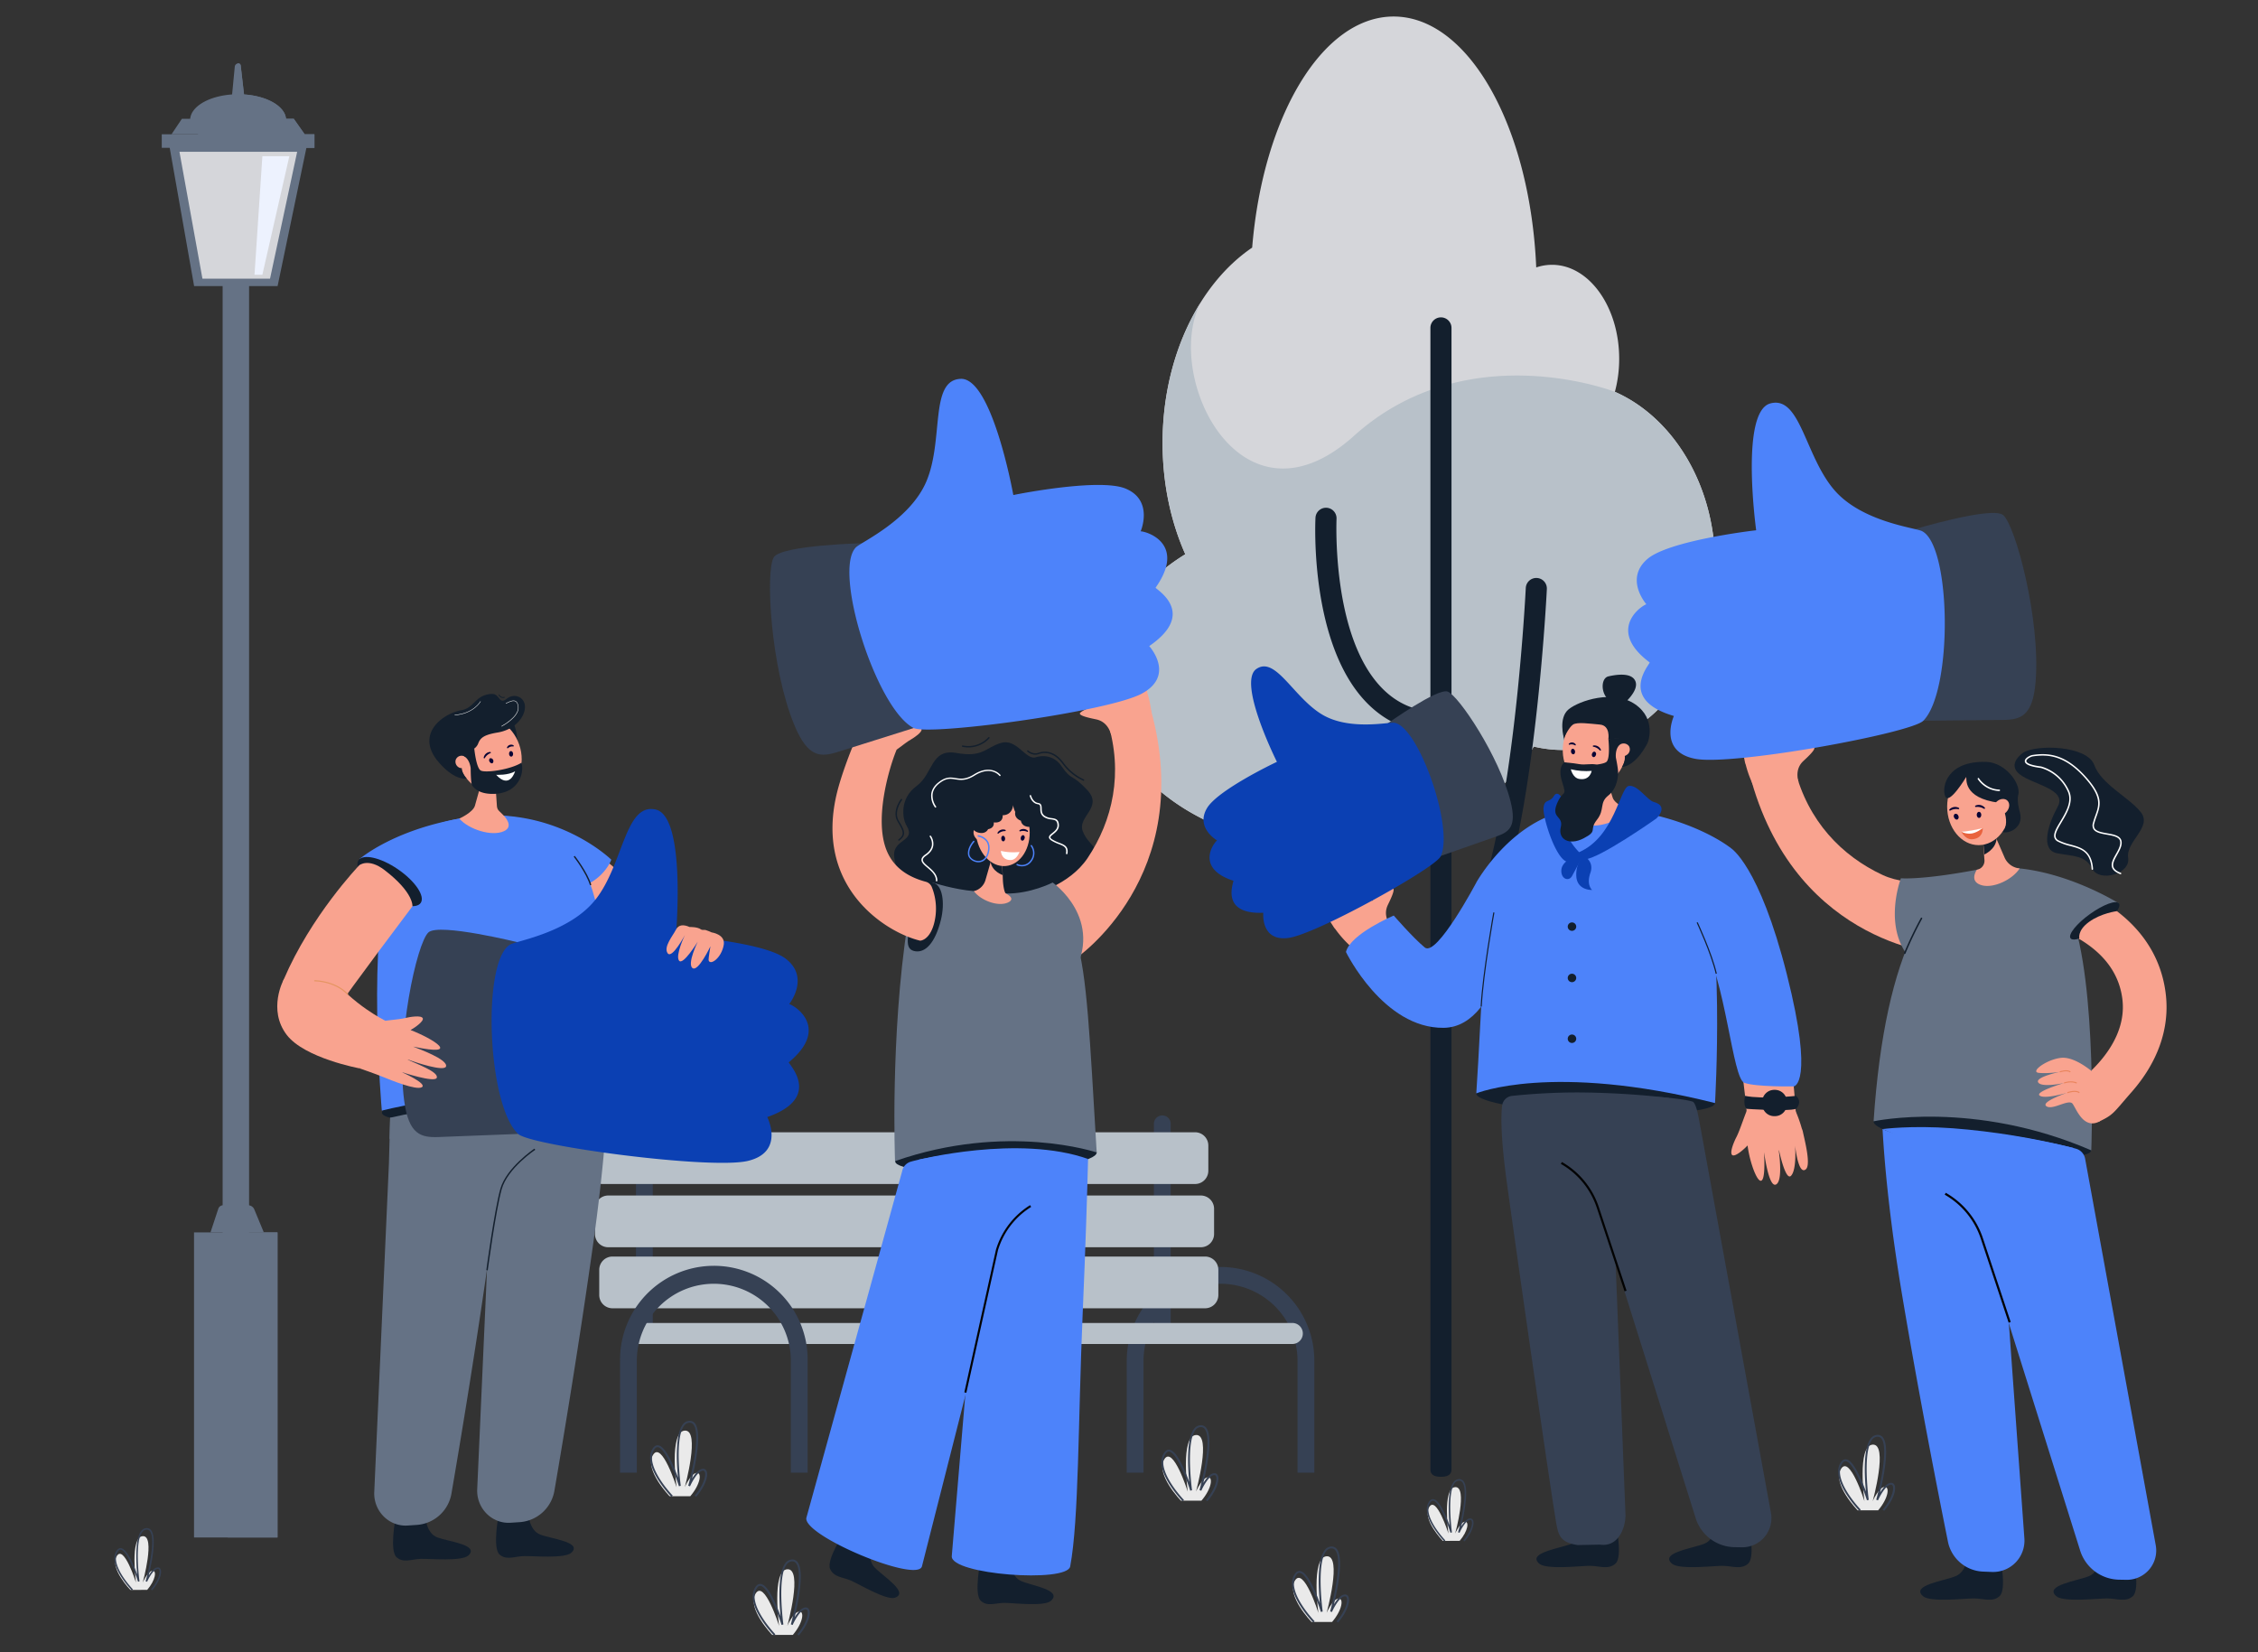 <svg width="410" height="300" fill="none" xmlns="http://www.w3.org/2000/svg"><rect width="100%" height="100%" fill="#333333" stroke="none"/><path d="M293.228 71.144c.521-1.957.782-3.974.778-6 0-9.423-5.461-17.064-12.196-17.064a8.963 8.963 0 00-2.867.478C277.848 23.051 266.673 3 253.048 3c-12.966 0-23.733 18.194-25.683 41.957-9.655 6.555-16.272 19.971-16.272 35.459 0 7.385 1.496 14.296 4.126 20.22-8.959 5.516-14.666 13.838-14.666 23.147 0 16.612 18.17 30.08 40.584 30.08 16.776 0 31.168-7.546 37.357-18.309 1.74.413 3.521.621 5.309.621 15.255 0 27.62-15.007 27.62-33.515.01-14.498-7.578-26.845-18.195-31.516z" fill="#D5D6DA"/><path d="M293.228 71.144s-26.87-10.468-47.354 7.976c-20.484 18.443-34.729-10.643-27.892-24.144-4.294 6.892-6.88 15.76-6.88 25.44 0 7.382 1.497 14.296 4.127 20.22-8.959 5.516-14.667 13.838-14.667 23.147 0 16.612 18.171 30.081 40.584 30.081 16.777 0 31.169-7.547 37.358-18.309a23.03 23.03 0 005.309.62c15.255 0 27.62-15.006 27.62-33.515 0-14.498-7.588-26.845-18.205-31.516z" fill="#B8C1C9"/><path d="M261.643 268.144c-1.057 0-1.915-.284-1.915-1.341V59.542a1.915 1.915 0 013.83 0v207.261c0 1.057-.858 1.341-1.915 1.341z" fill="#131F2D"/><path d="M261.643 133.159c-5.431 0-10.026-1.934-13.654-5.75-10.151-10.667-9.176-32.463-9.129-33.398a1.912 1.912 0 113.822.192c0 .21-.935 21.088 8.084 30.562 2.918 3.065 6.483 4.553 10.877 4.553a1.915 1.915 0 010 3.829v.012zm.267 43.393c-.127 0-.249 0-.384-.013a1.912 1.912 0 11.234-3.818c.731.045 1.461-.269 2.227-.955 2.366-2.118 6.852-9.573 10.343-35.698 2.017-15.109 2.71-29.198 2.718-29.338a1.912 1.912 0 012.002-1.785 1.912 1.912 0 011.823 1.967c0 .142-.708 14.394-2.743 29.659-1.202 9.003-2.631 16.605-4.239 22.596-2.117 7.866-4.518 12.918-7.341 15.453-1.443 1.281-2.999 1.932-4.64 1.932z" fill="#131F2D"/><path d="M140.222 296.856s-4.629-4.762-3.036-7.478c1.593-2.715 4.28 5.83 4.28 5.83s-1.393-10.099 1.494-10.275c2.887-.176 0 10.275 0 10.275s1.065-2.438 2.114-2.587c1.05-.149.746 2.065-1.121 4.235h-3.731z" fill="#EAEAEA"/><path d="M140.552 296.973a21.222 21.222 0 01-2.423-3.114c-1.478-2.359-1.83-4.233-1.047-5.569.293-.498.645-.73 1.047-.682.799.091 1.72 1.331 2.788 3.78.32.735.602 1.47.823 2.077-.266-2.662-.548-7.922.9-9.687a1.547 1.547 0 011.13-.615 1.183 1.183 0 011.041.455c1.305 1.597.13 7.339-.514 10.022.482-.785 1.161-1.658 1.864-1.757a.675.675 0 01.738.344c.426.774-.152 2.76-1.864 4.738l-.267-.221c1.675-1.946 2.131-3.78 1.814-4.352a.347.347 0 00-.165-.156.347.347 0 00-.227-.017c-.894.13-1.938 2.09-2.266 2.835l-.32-.115c0-.021.64-2.329 1.066-4.852.554-3.299.508-5.463-.133-6.256a.844.844 0 00-.759-.327 1.212 1.212 0 00-.887.489c-1.83 2.231-.661 10.882-.647 10.97l-.333.075c-.602-1.922-2.469-6.937-3.833-7.092-.266-.029-.49.139-.711.517-1.72 2.928 3.367 8.22 3.417 8.273l-.232.237z" fill="#364154"/><path d="M214.423 272.477s-4.628-4.762-3.036-7.474c1.593-2.713 4.28 5.827 4.28 5.827s-1.393-10.097 1.494-10.273c2.887-.176 0 10.273 0 10.273s1.065-2.436 2.115-2.588c1.049-.151.745 2.066-1.122 4.235h-3.731z" fill="#EAEAEA"/><path d="M214.754 272.597a21.262 21.262 0 01-2.421-3.114c-1.481-2.361-1.832-4.235-1.047-5.569.291-.5.642-.729 1.044-.684.799.093 1.723 1.331 2.789 3.783.319.732.601 1.466.823 2.076-.267-2.662-.549-7.922.9-9.69a1.546 1.546 0 011.129-.612 1.182 1.182 0 011.041.453c1.305 1.61.133 7.341-.514 10.022.482-.783 1.161-1.656 1.864-1.757a.679.679 0 01.738.346c.426.775-.152 2.758-1.864 4.738l-.266-.22c1.675-1.949 2.13-3.781 1.813-4.355a.341.341 0 00-.389-.171c-.897.128-1.941 2.09-2.269 2.835l-.319-.114c0-.024.639-2.33 1.065-4.853.554-3.301.509-5.465-.133-6.256a.852.852 0 00-.759-.33 1.205 1.205 0 00-.884.49c-1.833 2.233-.663 10.882-.65 10.97l-.33.075c-.605-1.92-2.472-6.938-3.835-7.092-.267-.027-.49.141-.711.516-1.723 2.929 3.366 8.223 3.416 8.277l-.231.236z" fill="#364154"/><path d="M238.144 294.497s-4.628-4.762-3.036-7.474c1.593-2.713 4.28 5.827 4.28 5.827s-1.393-10.1 1.494-10.276c2.887-.175 0 10.276 0 10.276s1.065-2.439 2.115-2.588c1.049-.149.745 2.066-1.119 4.235h-3.734z" fill="#EAEAEA"/><path d="M238.474 294.615a21.17 21.17 0 01-2.42-3.112c-1.479-2.361-1.833-4.235-1.047-5.572.29-.498.644-.727 1.044-.681.799.093 1.723 1.331 2.788 3.78.32.734.602 1.469.826 2.076-.267-2.649-.551-7.919.897-9.687a1.56 1.56 0 011.129-.615 1.186 1.186 0 011.042.455c1.305 1.598.133 7.34-.512 10.023.48-.799 1.159-1.656 1.865-1.757a.672.672 0 01.737.343c.426.775-.151 2.761-1.864 4.741l-.266-.223c1.675-1.946 2.13-3.778 1.813-4.353a.34.34 0 00-.388-.173c-.898.131-1.942 2.09-2.269 2.835l-.32-.111c0-.024.642-2.332 1.065-4.856.557-3.298.509-5.462-.133-6.256a.845.845 0 00-.756-.327 1.205 1.205 0 00-.887.49c-1.83 2.231-.661 10.882-.65 10.97l-.33.074c-.605-1.922-2.472-6.937-3.832-7.091-.267-.029-.493.138-.714.516-1.721 2.928 3.366 8.22 3.419 8.274l-.237.237z" fill="#364154"/><path d="M337.297 274.224s-4.629-4.762-3.036-7.475c1.592-2.713 4.28 5.827 4.28 5.827s-1.393-10.099 1.494-10.275c2.886-.176 0 10.275 0 10.275s1.065-2.438 2.114-2.587c1.049-.149.746 2.065-1.118 4.235h-3.734z" fill="#EAEAEA"/><path d="M337.627 274.341a21.245 21.245 0 01-2.421-3.112c-1.48-2.361-1.832-4.235-1.046-5.571.29-.498.644-.727 1.044-.682.799.093 1.723 1.331 2.788 3.78.32.735.602 1.47.826 2.077-.267-2.662-.552-7.92.897-9.687a1.547 1.547 0 011.129-.615 1.185 1.185 0 011.042.455c1.305 1.597.133 7.339-.512 10.022.48-.785 1.159-1.655 1.865-1.757a.672.672 0 01.737.344c.426.777-.152 2.76-1.864 4.738l-.266-.221c1.675-1.946 2.13-3.777 1.813-4.352a.343.343 0 00-.163-.156.342.342 0 00-.225-.017c-.898.13-1.942 2.089-2.269 2.835l-.32-.115c0-.021.642-2.329 1.065-4.852.554-3.299.509-5.463-.133-6.256a.856.856 0 00-.756-.328 1.22 1.22 0 00-.887.49c-1.83 2.231-.661 10.882-.65 10.97l-.33.075c-.605-1.922-2.472-6.937-3.835-7.092-.266-.029-.49.139-.711.517-1.721 2.928 3.366 8.22 3.419 8.273l-.237.237z" fill="#364154"/><path d="M23.674 288.689s-3.792-3.902-2.49-6.123c1.302-2.22 3.507 4.776 3.507 4.776s-1.14-8.273 1.225-8.417c2.365-.144 0 8.417 0 8.417s.877-1.996 1.734-2.13c.858-.133.61 1.691-.919 3.461l-3.057.016z" fill="#EAEAEA"/><path d="M23.943 288.777a17.53 17.53 0 01-1.984-2.553c-1.212-1.933-1.5-3.461-.858-4.563.24-.407.533-.596.855-.559.666.075 1.414 1.089 2.288 3.099.266.602.492 1.203.674 1.701-.208-2.172-.45-6.49.735-7.938a1.278 1.278 0 01.926-.503.968.968 0 01.852.372c1.066 1.331.11 6.014-.418 8.213.392-.645.951-1.358 1.521-1.44a.552.552 0 01.605.282c.346.633-.125 2.26-1.521 3.881l-.21-.181c1.371-1.597 1.744-3.096 1.486-3.567a.284.284 0 00-.32-.141c-.735.106-1.598 1.714-1.864 2.324l-.267-.094c.022-.074 2.056-7.509.765-9.101a.701.701 0 00-.276-.214.702.702 0 00-.345-.052.989.989 0 00-.727.399c-1.5 1.829-.532 8.918-.532 8.99l-.267.061c-.495-1.573-2.024-5.683-3.14-5.811-.213-.021-.404.114-.585.423-1.41 2.396 2.759 6.735 2.801 6.78l-.194.192z" fill="#364154"/><path d="M261.982 279.785s-3.792-3.903-2.487-6.123c1.305-2.22 3.507 4.776 3.507 4.776s-1.142-8.274 1.223-8.417c2.365-.144 0 8.417 0 8.417s.876-1.997 1.733-2.13c.858-.133.61 1.691-.918 3.461l-3.058.016z" fill="#EAEAEA"/><path d="M262.251 279.883a17.633 17.633 0 01-1.984-2.553c-1.211-1.932-1.499-3.46-.857-4.562.239-.407.532-.596.857-.559.663.074 1.412 1.089 2.285 3.098.267.602.493 1.201.674 1.701-.208-2.172-.45-6.49.738-7.938a1.275 1.275 0 01.924-.503.982.982 0 01.855.373c1.065 1.331.106 6.013-.421 8.212.394-.644.951-1.357 1.521-1.44a.553.553 0 01.604.282c.349.634-.125 2.26-1.52 3.881l-.211-.181c1.372-1.597 1.745-3.096 1.486-3.567a.267.267 0 00-.319-.141c-.735.107-1.598 1.714-1.865 2.324l-.266-.093c.019-.075 2.053-7.51.762-9.101a.702.702 0 00-.621-.267 1.003 1.003 0 00-.724.402c-1.5 1.829-.533 8.918-.533 8.99l-.266.058c-.495-1.57-2.024-5.68-3.14-5.808-.21-.024-.402.114-.583.423-1.412 2.396 2.759 6.735 2.799 6.78l-.195.189z" fill="#364154"/><path d="M42.002 18.636h2.469l-.024-.192-.743-6.559a.423.423 0 00-.418-.37.369.369 0 00-.078 0 .654.654 0 00-.578.588l-.628 6.533z" fill="#657285"/><path d="M44.23 17.148h.089l-.615-5.265a.423.423 0 00-.419-.37.383.383 0 00-.077 0 .647.647 0 00-.242.5l-.035 3.785a1.33 1.33 0 001.3 1.35zm.957 30.672h-4.76v209.356h4.76V47.819z" fill="#657285"/><path d="M45.187 47.82H42.99v209.356h2.197V47.819z" fill="#657285"/><path d="M50.386 223.769H35.229v55.393h15.157v-55.393z" fill="#657285"/><path d="M50.388 223.769h-9.033v55.393h9.033v-55.393zM34.526 21.796c0 2.587 3.9 4.682 8.709 4.682.367 0 .73 0 1.084-.034 4.298-.288 7.627-2.258 7.627-4.648 0-2.39-3.329-4.358-7.627-4.645a16.044 16.044 0 00-1.084-.038c-4.812 0-8.709 2.098-8.709 4.683z" fill="#657285"/><path d="M35.248 51.948h15.156l5.342-25.635H30.723l4.525 25.635z" fill="#657285"/><path d="M57.1 24.38H29.372v2.46h27.726v-2.46zm-9.196 199.389H38.22l1.417-4.291a.933.933 0 01.884-.637h4.528a1.22 1.22 0 011.123.748l1.732 4.18z" fill="#657285"/><path d="M38.979 21.572h.064c.152-1.988 2.28-3.679 5.276-4.421 4.162.266 7.414 2.13 7.616 4.421h1.401l1.982 2.809h1.77v2.46h-17.42v-2.46h-2.577l1.888-2.809z" fill="#657285"/><path d="M53.957 27.562H32.585l4.173 23.042H49.03l4.927-23.042z" fill="#D5D6DA"/><path d="M51.368 22.073s-1.627-3.544-4.842-3.437c0 0 2.046 1.816 1.865 3.437-.181 1.62 2.977 0 2.977 0z" fill="#657285"/><path d="M31.144 24.38h24.184l-1.981-2.808H33.024l-1.88 2.809z" fill="#657285"/><path d="M52.537 28.366H47.64l-1.428 21.519h1.428l4.897-21.52z" fill="#EDF2FE"/><path d="M204.586 267.393h3.052v-20.321c0-3.707 1.473-7.261 4.095-9.882a13.985 13.985 0 0119.773 0 13.971 13.971 0 014.095 9.882v20.321h3.052v-20.321c0-4.515-1.794-8.845-4.988-12.038a17.038 17.038 0 00-24.085 0 17.022 17.022 0 00-4.989 12.038l-.005 20.321zm-87.584-23.745a1.53 1.53 0 001.526-1.525v-38.066a1.526 1.526 0 00-3.052 0v38.066a1.525 1.525 0 001.526 1.525z" fill="#364154"/><path d="M211.047 243.648a1.525 1.525 0 001.526-1.525v-38.066a1.526 1.526 0 00-3.052 0v38.066a1.525 1.525 0 001.526 1.525z" fill="#364154"/><path d="M111.215 237.547h107.6a2.407 2.407 0 002.408-2.406v-4.582a2.407 2.407 0 00-2.408-2.406h-107.6a2.406 2.406 0 00-2.407 2.406v4.582a2.406 2.406 0 002.407 2.406zm2.974 6.485h120.466a1.912 1.912 0 001.91-1.909 1.91 1.91 0 00-1.91-1.911H114.189v3.82zm-3.749-17.567h107.6a2.407 2.407 0 002.408-2.406v-4.582a2.407 2.407 0 00-2.408-2.406h-107.6a2.407 2.407 0 00-2.407 2.406v4.582a2.407 2.407 0 002.407 2.406zm-1.044-11.484h107.6a2.407 2.407 0 002.408-2.406v-4.581a2.408 2.408 0 00-2.408-2.407h-107.6a2.407 2.407 0 00-2.407 2.407v4.581a2.407 2.407 0 002.407 2.406z" fill="#B8C1C9"/><path d="M112.584 267.393h3.052v-20.321a13.974 13.974 0 0113.982-13.976 13.974 13.974 0 0113.981 13.976v20.321h3.052v-20.321a17.022 17.022 0 00-17.029-17.237 17.035 17.035 0 00-15.795 10.657 17.005 17.005 0 00-1.235 6.58l-.008 20.321z" fill="#364154"/><path d="M239.849 163.232c.729-1.312 2.719 2.782 2.719 2.782s-1.478-3.237-1.002-4.435c.389-.953 2.243 1.779 2.983 2.928l.032-.021c-.626-1.184-2.051-4.105-1.39-4.893.751-.891 2.905 3.096 3.294 3.812-3.15-7.376.914-3.207 2.663.187.309-.762 3.276-2.423 3.763-2.292.56.152-.719 2.579-.953 3.106-.578 1.289-.285 2.598.607 3.788.346.464-7.068 3.852-7.068 3.852a19.588 19.588 0 01-3.025-3.341 2.201 2.201 0 01-.317-.402c-.117-.189-.282-.441-.466-.726-.866-1.382-2.251-3.607-1.84-4.345z" fill="#F9A38F"/><path d="M268.062 160.246s-7.19 13.576-9.35 11.795c-2.16-1.781-5.638-5.803-5.638-5.803s-7.856 3.314-8.682 6.612c0 0 6.773 13.912 17.75 13.773 10.978-.138 13.028-22.981 13.028-22.981l-7.108-3.396z" fill="#4D83FA"/><path d="M327.174 204.93a23.847 23.847 0 00-2.069-5.09s-7.044.04-7.385.657c-.799 1.427-1.702 4.59-2.461 6.03-.328.625-1.289 2.8-.711 3.21.506.354 2.093-1.017 2.769-1.757.584 4.616 3.508 11.088 2.997 1.331h.016c.143.983.942 6.448 2.183 5.742 1.095-.625.687-4.56.469-6.178h.043c.367 1.624 1.35 5.526 2.2 4.597 1.065-1.163.721-5.489.721-5.489s.562 5.516 1.958 4.323c.95-.815-.205-5.22-.533-6.769a2.628 2.628 0 00-.197-.607z" fill="#F9A38F"/><path d="M311.398 200.285c-.04 1.597-9.755 2.225-21.769 1.863-12.014-.362-21.617-2.021-21.572-3.615.046-1.595 9.71-2.529 21.724-2.156 12.013.372 21.67 2.313 21.617 3.908z" fill="#131F2D"/><path d="M308.468 155.169s-2.13-8.353-17.801-8.438c-22.604-.123-20.506 20.481-22.605 51.794 0 0 13.708-5.675 43.346 1.759-.01 0 1.968-32.353-2.94-45.115z" fill="#4D83FA"/><path d="M314.255 153.971l-10.24 5.612s-22.903 5.012-28.855 4.038c-5.952-.974-7.098-3.383-7.098-3.383s6.339-11.423 17.111-13.159a33.66 33.66 0 013.151-.356 31.156 31.156 0 015.446.109c13.654 1.533 20.485 7.139 20.485 7.139z" fill="#4D83FA"/><path d="M292.822 144.819l-1.182-3.788-.344-1.102-2.027-6.484-.266 6.45-.16 3.87-.05 1.227c-.035.831-.533 1.007-1.167 1.728-.266.293-1.864 2.071-.034 2.872 2.279.999 6.543-.513 8.165-2.497-.013-.002-2.551-1.051-2.935-2.276zm24.456 58.215c-.943-10.294-3.106-25.022-8.054-36.663-1.145-2.699-1.624-3.727-2.519-5.188-.719-1.188.57-3.794 2.602-5.037 1.909-1.168 4.879-.977 5.35-.399.799.982 1.651 2.864 2.978 5.856 4.612 10.382 7.374 23.798 8.492 41.093l-8.849.338z" fill="#F9A38F"/><path d="M284.057 131.009a8.472 8.472 0 000 3.538c.413 1.967 2.432-2.87 2.432-2.87l-2.432-.668z" fill="#131F2D"/><path d="M295.347 136.663c.521-3.803-1.633-7.239-4.811-7.674-3.179-.435-6.178 2.295-6.699 6.098-.521 3.803 1.633 7.239 4.811 7.674 3.178.435 6.177-2.295 6.699-6.098z" fill="#F9A38F"/><path d="M289.272 135.572a.122.122 0 01-.037-.038.11.11 0 01-.016-.05.115.115 0 01.106-.125 1.277 1.277 0 011.358.766.116.116 0 01.006.089.13.13 0 01-.023.039.122.122 0 01-.036.027.125.125 0 01-.157-.051 2.03 2.03 0 00-1.127-.639.12.12 0 01-.074-.018zm.511 1.498c-.074.267-.293.445-.49.392a.456.456 0 01-.228-.247.454.454 0 01.007-.336c.072-.266.293-.445.49-.392a.452.452 0 01.221.583zm-4.868-1.844a.075.075 0 01-.039-.021.07.07 0 01-.022-.038.133.133 0 01.045-.157.824.824 0 011.201.136.132.132 0 01.027.081.132.132 0 01-.027.081.08.08 0 01-.026.026.078.078 0 01-.034.013.074.074 0 01-.036-.003 1.24 1.24 0 00-1.03-.132.084.084 0 01-.059.014zm1.076 1.197c.034.267-.101.533-.304.533-.202 0-.394-.179-.429-.455-.034-.277.099-.533.301-.546.203-.013.397.202.432.468z" fill="#080435"/><path d="M299.208 134.81s-1.941 4.156-4.695 4.462c0 0 2.226-3.168-2.466-5.101 0 0 4.309-.676 7.161.639z" fill="#131F2D"/><path d="M295.325 137.102a1.207 1.207 0 01-1.672-.266 1.167 1.167 0 01-.143-.442 1.17 1.17 0 01.249-.876c.097-.123.218-.225.355-.3a1.204 1.204 0 011.672.266c.077.136.126.286.144.442a1.197 1.197 0 01-.249.877 1.191 1.191 0 01-.356.299z" fill="#F9A38F"/><path d="M292.047 134.172s.376 3.489-.341 4.15c-.716.66-5.441.942-7.648.095a4.569 4.569 0 003.784 4.59 6.727 6.727 0 002.256 0c1.544-.267 3.046-.903 3.683-2.324.192-.432-.37-3.091-.37-3.091s-.213-1.562.703-2.374c0-.006-1.058-.948-2.067-1.046z" fill="#131F2D"/><path d="M292.047 134.171s.386-2.438-1.54-2.611c-1.925-.173-4.127-.495-4.884 0-.756.495-1.659 2.441-1.659 2.441s-1.065-3.657.879-5.223c1.944-1.565 8.117-3.623 12.061-.899 3.944 2.723 2.304 6.921 2.304 6.921s-2.815-.842-7.161-.629z" fill="#131F2D"/><path d="M294.721 127.879s2.905-2.38 2.248-4.142c-.658-1.763-3.729-1.204-4.922-.927-1.193.277-1.39 2.38-.437 3.727.954 1.347 3.111 1.342 3.111 1.342zm-4.477 149.19a3.644 3.644 0 00-3.374 1.848 3.033 3.033 0 01-1.473 1.368c-2.099.865-8.176 1.651-5.904 3.626 1.302 1.137 7.457.402 9.18.402 1.723 0 3.363.75 4.652-.402.773-.69.703-2.872.48-4.717a2.457 2.457 0 00-.912-1.636 2.444 2.444 0 00-1.802-.512 4.286 4.286 0 01-.61.034l-.237-.011zm21.42-.729s-.078 3.075-2.176 3.943c-2.099.867-8.176 1.65-5.904 3.628 1.302 1.136 7.456.402 9.18.402 1.723 0 3.363.75 4.652-.402 1.417-1.267 0-7.571 0-7.571s-1.497.772-2.844.737c-1.934-.047-2.908-.737-2.908-.737z" fill="#131F2D"/><path d="M274.566 198.98a2.035 2.035 0 00-1.814 1.773c-.229 1.863-.266 5.827.866 14.034 1.661 12.059 7.944 56.056 8.988 61.921.375 2.097.799 3.388 3.867 3.83l4.072-.08c3.313.479 4.588-3.05 4.612-5.308l-2.663-67.777 10.594-8.017a150.631 150.631 0 00-16.892-.999c-3.885.012-7.767.219-11.63.623z" fill="#364154"/><path d="M284.534 201.214l23.351 74.405a7.514 7.514 0 007.025 5.302l1.404.024a5.3 5.3 0 004.108-1.906 5.284 5.284 0 001.133-4.384l-12.783-69.912c-.187-.83-.661-4.504-1.468-4.735-4.37-1.254-23.199-1.872-22.77 1.206z" fill="#364154"/><path d="M294.971 234.472l-5.02-15.144a14.381 14.381 0 00-6.541-8.002l.195-.34a14.775 14.775 0 016.716 8.225l5.023 15.142-.373.119z" fill="#020202"/><path d="M300.745 148.623s2.437-2.233-.493-3.021c-1.158-.311-2.884-3.146-4.495-2.902-1.611.245-2.562 9.243-9.028 12.027 0 0-1.598 1.374.998 1.313 2.597-.062 13.018-7.417 13.018-7.417z" fill="#0B40B3"/><path d="M286.728 154.727s-3.235-3.157-2.663-6.104c.573-2.946-1.081-5.465-1.883-4.134-.801 1.331-1.728.503-1.912 2.172-.183 1.67 2.315 9.868 4.581 9.868 2.266 0 1.877-1.802 1.877-1.802zm.733.621s2.091.931 1.316 3.141c-.775 2.209.309 3.101.309 3.101s-2.536.122-2.842-2.244a5.28 5.28 0 011.217-3.998z" fill="#0B40B3"/><path d="M286.273 155.348s-2.663.897-2.77 2.611c-.106 1.714 1.407 2.13 1.942 1.102.535-1.027 1.646-3.019 1.646-3.019l-.818-.694z" fill="#0B40B3"/><path d="M293.781 140.683s-.019 2.396-1.734 3.745c-1.715 1.35-.58 2.521-2.09 4.435-1.511 1.914.287 1.954-2.397 3.346-2.685 1.392-4.688.131-4.163-1.999.525-2.13-1.795-1.565-.7-4.259 1.094-2.694 1.893-1.044.969-3.913-.924-2.87.381-3.615.381-3.615s1.478.101 2.663.314c1.185.213 2.266-.163 3.097.104.831.266 3.974 1.842 3.974 1.842z" fill="#131F2D"/><path d="M285.224 139.677c1.238.299 2.517.399 3.787.295 0 0-.291 1.818-2.291 1.456-1.155-.213-1.496-1.751-1.496-1.751z" fill="#fff"/><path d="M326.128 198.98s-6.102.65-9.263 0c0 0-.41 1.597.25 2.348 0 0 7.311.548 9.013 0 0 0 1.249-1.208 0-2.348z" fill="#131F2D"/><path d="M322.162 202.662h.112a2.184 2.184 0 002.184-2.183v-.41a2.183 2.183 0 00-2.184-2.183h-.112a2.183 2.183 0 00-2.184 2.183v.41c0 1.205.978 2.183 2.184 2.183z" fill="#131F2D"/><path d="M314.255 153.971s5.172 3.035 10.205 22.979c5.034 19.943 1.249 20.305 1.249 20.305s-6.788.131-8.972-.641c-2.184-.772-3.35-18.634-7.704-25.912-4.355-7.278-5.913-18.397 5.222-16.731z" fill="#4D83FA"/><path d="M285.434 169.014c.425 0 .77-.342.77-.764a.767.767 0 00-.77-.764.766.766 0 00-.769.764c0 .422.344.764.769.764zm0 9.317c.425 0 .77-.342.77-.764a.767.767 0 00-.77-.764.766.766 0 00-.769.764c0 .422.344.764.769.764zm0 11.04c.425 0 .77-.343.77-.764a.767.767 0 00-.77-.764.766.766 0 00-.769.764c0 .421.344.764.769.764z" fill="#131F2D"/><path d="M251.945 131.366s9.084-6.477 10.919-5.795c2.026.756 9.371 11.792 11.417 19.933 1.153 4.584-.251 5.558-2.557 6.364l-10.128 3.551-9.651-24.053z" fill="#364154"/><path d="M253.141 131.23c-1.012-.13-8.072 1.432-12.981-1.438-5.291-3.095-8.522-10.749-12.029-8.326-3.404 2.35 3.3 16.004 3.71 16.826a.047.047 0 01.004.017.032.032 0 01-.002.017.038.038 0 01-.009.015.056.056 0 01-.015.01c-.777.354-10.759 5.172-12.658 8.388-2.13 3.583 1.83 5.856 1.83 5.856-.884.772-3.729 5.132 2.929 7.31a.064.064 0 01.034.033.069.069 0 01.004.047c-.248 1.049-1.928 6.045 5.427 5.747 0 0-.516 5.295 4.626 4.56 5.143-.735 26.547-12.66 27.575-14.793 2.487-5.169-4.046-23.707-8.445-24.269z" fill="#0B40B3"/><path d="M269.053 182.771h-.205c.328-6.122 2.285-16.999 2.304-17.108l.202.037c-.018.098-1.973 10.967-2.301 17.071zm42.48-5.946c-.868-3.754-3.44-9.24-3.462-9.296l.189-.088c.024.056 2.608 5.561 3.479 9.338l-.206.046z" fill="#131F2D"/><path d="M109.385 156c4.938 2.366 10.299 14.044 10.299 14.044s-6.083 3.094-6.392 3.195c-.309.101-12.165-12.541-12.165-12.541s6.117-5.726 8.258-4.698z" fill="#F9A38F"/><path d="M95.947 274.956s.152 2.912 2.147 3.681c1.994.77 7.723 1.358 5.651 3.291-1.199 1.11-6.996.569-8.629.615-1.632.045-3.145.798-4.386-.267-1.366-1.166-.195-7.187-.195-7.187s1.428.697 2.696.628c1.816-.072 2.716-.761 2.716-.761z" fill="#131F2D"/><path d="M110.594 186.495s.749 13.151-2.77 38.509c-2.543 18.306-5.627 36.767-7.147 45.618a6.874 6.874 0 01-6.27 5.753l-1.685.111c-3.39.229-6.227-2.614-6.072-6.085l2.663-59.682.532-19.632 20.749-4.592z" fill="#657285"/><path d="M77.246 275.459s.152 2.928 2.147 3.684c1.995.756 7.736 1.358 5.651 3.288-1.198 1.11-6.996.569-8.629.615-1.632.045-3.145.798-4.386-.267-1.366-1.163-.194-7.187-.194-7.187s1.427.695 2.695.628c1.822-.085 2.716-.761 2.716-.761z" fill="#131F2D"/><path d="M91.902 187.001s.748 13.148-2.773 38.506c-2.54 18.306-5.624 36.767-7.145 45.621a6.869 6.869 0 01-6.269 5.75l-1.686.114c-3.39.227-6.226-2.614-6.072-6.088l2.663-59.679.533-19.635 20.749-4.589z" fill="#657285"/><path d="M69.35 202.041c.085 1.598 9.707 1.957 21.571 1.268 11.865-.69 21.319-2.588 21.236-4.177-.082-1.589-9.667-2.26-21.537-1.568-11.87.692-21.353 2.891-21.27 4.477z" fill="#131F2D"/><path d="M71.046 157.014s1.864-8.38 17.372-8.881c22.347-.724 20.831 19.859 23.742 50.999 0 0-22.104-2.518-42.832 2.518 0-.008-2.793-31.789 1.718-44.636z" fill="#4D83FA"/><path d="M65.294 155.973l10.272 5.324s22.219 1.414 28.078.288c5.859-1.127 7.355-5.492 7.355-5.492s-6.442-6.312-17.14-7.754a30.704 30.704 0 00-3.124-.267 30.65 30.65 0 00-5.382.267c-13.46 1.868-20.06 7.634-20.06 7.634z" fill="#4D83FA"/><path d="M86.237 146.286l1.065-3.806.312-1.108 1.827-6.514.437 6.418.266 3.855.083 1.219c.055.828.567.988 1.2 1.69.267.285 1.902 2.013.112 2.862-2.229 1.065-6.484-.338-8.138-2.271.008-.002 2.49-1.115 2.836-2.345z" fill="#F9A38F"/><path d="M110.328 200.468s-12.972-3.439-39.49 2.476l-.103 3.838 39.117.328.476-6.642z" fill="#657285"/><path d="M65.089 156.213c-.823 1.24 1.046 3.971 4.17 6.104 3.124 2.132 6.323 2.853 7.143 1.613.82-1.241-1.047-3.972-4.157-6.104-3.111-2.132-6.336-2.854-7.156-1.613zm28.131-24.975c.477 1.091.72 2.27.711 3.46 0 2.002-2.93-2.318-2.93-2.318l2.219-1.142z" fill="#131F2D"/><path d="M91.111 143.623c3-1.038 4.417-4.81 3.165-8.425-1.252-3.615-4.698-5.704-7.697-4.666-3 1.037-4.417 4.809-3.165 8.424 1.251 3.615 4.698 5.704 7.697 4.667z" fill="#F9A38F"/><path d="M82.876 137.041l2.663-.841a2.022 2.022 0 001.286-1.193c.379-.987.96-1.576 3.521-2.002 3.241-.532 4.972-2.893 4.975-4.647.003-1.755-1.886-2.617-3.332-1.467s-1.169-1.001-2.767-.894c-2.985.199-3.07 2.547-5.462 2.965-3.137.532-8.237 4.059-4.46 9l3.576-.921z" fill="#131F2D"/><path d="M89.084 136.732a.11.11 0 00.035-.098.11.11 0 00-.042-.078.105.105 0 00-.086-.023 1.261 1.261 0 00-1.161 1.017.113.113 0 00-.003.045c.002.015.007.03.014.044a.115.115 0 00.071.054.127.127 0 00.141-.082c.22-.381.559-.678.965-.847a.112.112 0 00.066-.032zm-.194 1.555c.127.247.375.373.554.282a.533.533 0 00-.456-.897.45.45 0 00-.098.615zm4.346-2.761a.082.082 0 00.05-.069.14.14 0 00-.077-.146.81.81 0 00-.648-.06.81.81 0 00-.487.432.143.143 0 00-.01.085.135.135 0 00.04.075.091.091 0 00.03.022.087.087 0 00.035.007.087.087 0 00.036-.007.092.092 0 00.03-.022 1.224 1.224 0 01.972-.306.06.06 0 00.029-.011zm-.799 1.382c.021.266.203.49.402.474.2-.016.347-.266.325-.532-.021-.267-.202-.49-.402-.474-.2.016-.346.255-.325.532z" fill="#080435"/><path d="M79.305 137.962s2.716 3.674 5.446 3.423c0 0-2.794-2.662 1.366-5.467 0 0-4.309.199-6.812 2.044z" fill="#131F2D"/><path d="M83.529 139.432a1.13 1.13 0 001.157-.391 1.12 1.12 0 00.118-1.215 1.124 1.124 0 00-2.047.115 1.191 1.191 0 00.772 1.491z" fill="#F9A38F"/><path d="M86.117 135.918s.336 3.479 1.161 3.979c.826.501 5.462-.159 7.43-1.424a4.54 4.54 0 01-2.756 5.234 6.574 6.574 0 01-2.186.439c-1.55.048-3.132-.266-4.035-1.533-.266-.384-.266-3.094-.266-3.094s-.11-1.565-1.159-2.174c.016 0 .852-1.132 1.811-1.427zm5.223-9.197a.855.855 0 01-.818-.573l.15-.045c0 .024.196.604.931.429l.038.151a1.28 1.28 0 01-.301.038z" fill="#131F2D"/><path d="M91.079 131.917l-.037-.07c.565-.312 1.1-.676 1.597-1.088.714-.597 1.54-1.504 1.425-2.439-.064-.505-.215-.82-.463-.958-.4-.221-.988.051-1.507.288l-.232.106-.032-.072.231-.104c.533-.247 1.143-.532 1.577-.284.266.151.437.484.503 1.016.232 1.845-2.929 3.533-3.062 3.605zm-8.522-2.047v-.08c3.435-.234 4.66-2.441 4.674-2.465l.066.037c-.016.024-1.26 2.268-4.74 2.508zm7.531 10.813s2.184.13 3.443-.645c-.008-.005-.94 3.365-3.443.645z" fill="#fff"/><path d="M94.275 171.152s-14.523-3.607-16.472-1.864c-2.155 1.941-5.883 19.321-4.424 30.483.82 6.285 3.05 6.806 6.325 6.679l14.381-.559.19-34.739z" fill="#364154"/><path d="M92.677 171.482c1.2-.66 10.775-2.186 15.481-8.18 5.078-6.466 5.326-17.599 10.919-16.305 5.401 1.256 3.763 21.586 3.659 22.813a.06.06 0 00.002.023.06.06 0 00.029.033.059.059 0 00.022.005c1.143.059 15.979 1.161 19.921 4.236 4.405 3.423.596 8.196.596 8.196 1.484.532 7.175 4.565-.05 10.555a.092.092 0 000 .119c.828 1.182 5.385 6.592-3.939 9.85 0 0 3.251 6.349-3.526 7.962-6.778 1.613-39.365-2.739-41.695-4.888-5.646-5.217-6.629-31.555-1.42-34.419z" fill="#0B40B3"/><path d="M65.294 193.986s1.707-8.106 2.349-8.276c1.475-.397 4.56-.519 6.04-.886.644-.16 2.841-.546 3.084.072.21.532-1.393 1.677-2.221 2.129 4.072 1.565 9.48 4.922.532 3.021v.016c.863.352 6.317 2.308 5.907 3.583-.311.969-5.475-.705-6.9-1.267l-.021.038c1.4.697 5.696 2.217 5.233 3.3-.394.924-6.392-1.064-6.392-1.064s4.794 2.116 3.683 2.76c-1.014.591-5.555-1.264-6.924-1.823-1.414-.586-4.37-1.603-4.37-1.603z" fill="#F9A38F"/><path d="M107.132 160.735c-.703-2.297-2.929-5.148-2.961-5.177l.2-.157c.021.029 2.287 2.928 3.004 5.26l-.243.074zM88.56 230.658l-.254-.035c.016-.109 1.457-10.885 2.544-14.755 1.086-3.871 6.143-7.278 6.194-7.31l.141.21c-.05.035-5.02 3.354-6.09 7.169-1.071 3.815-2.52 14.622-2.536 14.721z" fill="#131F2D"/><path d="M129.218 169.296s2.511.344 2.2 2.244c-.397 2.425-2.514 3.879-2.757 2.785-.048-.216.338-2.508.338-2.508s-2.221 4.715-3.254 3.959c-1.033-.756.948-4.792.948-4.792s-2.69 4.403-3.398 3.437c-.709-.967 1.065-4.64 1.065-4.64s-2.346 4.432-3.137 3.293c-.791-1.14.985-3.211 1.491-4.238.48-.972 1.396-1.006 2.501-.519 0 0 1.414-.043 2.048.426.242.178.629.061.844.117.38.12.751.266 1.111.436zm-77.711 8.58c4.961-11.612 13.569-20.588 13.718-20.763 0 0 1.656-1.39 4.607.873 5.35 4.102 5.06 6.572 5.06 6.572s-12.024 15.953-13.486 18.333c-.975 1.581-11.308-1.717-9.9-5.015z" fill="#F9A38F"/><path d="M69.973 185.332s-5.859-2.819-10.152-8.348c-2.48-3.194-8.314.892-8.314.892s-2.956 5.422.554 10.025c3.235 4.243 13.233 6.085 13.233 6.085l4.68-8.654z" fill="#F9A38F"/><path d="M63.134 180.644a.087.087 0 01-.042-.008.091.091 0 01-.035-.024c-2.267-2.427-5.883-2.43-5.915-2.427a.135.135 0 01-.04-.006.1.1 0 01-.064-.095.103.103 0 01.101-.104c.038 0 3.742 0 6.07 2.491a.105.105 0 01.031.074.105.105 0 01-.031.073.111.111 0 01-.035.021.09.09 0 01-.04.005z" fill="#E59562"/><path d="M353.542 173.345l-1.502-11.979 1.894-2.095c-.046 0-6.539 2.18-12.107-.407-7.391-3.437-13.582-9.785-15.945-19.249l-7.827 2.279c8.573 30 34.845 31.478 35.487 31.451z" fill="#F9A38F"/><path d="M316.505 132.766c1.153-.958 1.529 3.578 1.529 3.578s-.216-3.557.668-4.496c.706-.748 1.449 2.467 1.724 3.809h.037c-.155-1.331-.429-4.568.474-5.058 1.022-.562 1.598 3.937 1.691 4.744-.266-8.015 2.016-2.662 2.418 1.136.562-.598 3.931-1.064 4.336-.777.466.344-1.598 2.146-2.014 2.553-1.004.993-1.201 2.319-.799 3.748.155.559-7.989 1.038-7.989 1.038a19.678 19.678 0 01-1.598-4.208 2.142 2.142 0 01-.149-.487c-.043-.221-.104-.514-.173-.847-.322-1.608-.807-4.193-.155-4.733z" fill="#F9A38F"/><path d="M357.292 282.22s-.077 3.088-2.184 3.961c-2.106.874-8.213 1.656-5.933 3.642 1.31 1.142 7.481.405 9.222.405 1.742 0 3.377.753 4.671-.405 1.425-1.272 0-7.605 0-7.605s-1.502.777-2.854.742c-1.945-.05-2.922-.74-2.922-.74zm24.203-.002s-.077 3.09-2.184 3.961c-2.106.87-8.216 1.658-5.933 3.644 1.31 1.139 7.48.405 9.222.405 1.742 0 3.377.753 4.671-.405 1.425-1.272 0-7.605 0-7.605s-1.502.777-2.855.742c-1.949-.05-2.921-.742-2.921-.742z" fill="#131F2D"/><path d="M341.63 197.527s-.389 12.932 3.771 37.739c3.004 17.91 6.551 35.958 8.29 44.609a6.784 6.784 0 006.357 5.481l1.67.067a5.687 5.687 0 005.859-6.139l-4.221-58.534-1.041-19.265-20.685-3.958z" fill="#4D83FA"/><path d="M379.692 208.907c-.192 1.573-9.164 1.384-20.149 0-10.986-1.384-19.535-3.727-19.343-5.324.192-1.597 9.055-1.765 20.038-.386s19.646 4.137 19.454 5.71z" fill="#131F2D"/><path d="M354.243 206.764l23.452 74.738a7.551 7.551 0 007.054 5.324l1.409.024a5.33 5.33 0 005.191-3.988 5.324 5.324 0 00.077-2.329l-12.831-70.221a2.322 2.322 0 00-1.619-1.73c-4.397-1.264-23.167-4.909-22.733-1.818z" fill="#4D83FA"/><path d="M381.188 203.628l-5.326-6.123c.096-.058 10.533-6.596 9.534-15.905-.532-4.85-3.462-8.755-8.716-11.601a30.391 30.391 0 00-8.339-2.981l1.252-7.949a37.91 37.91 0 0110.818 3.828c7.608 4.115 12.059 10.281 12.868 17.835.655 6.099-1.494 12.163-6.216 17.537-3.379 3.85-3.227 4.081-5.875 5.359z" fill="#F9A38F"/><path d="M376.025 165.881s-3.108-8.694-14.238-8.313c-11.129.38-19.507 14.886-21.587 46.028 0 0 18.202-3.958 39.527 5.279 0 0 1.179-30.302-3.702-42.994z" fill="#657285"/><path d="M384.754 164.039l-8.788 6.317s-23.337 8.444-27.641 5.084c-7.148-5.59-3.161-15.972-3.161-15.972s3.744.36 13.79-1.546c.94-.173 1.89-.29 2.844-.352a27.78 27.78 0 014.919.107c9.598 1.027 18.037 6.362 18.037 6.362z" fill="#657285"/><path d="M384.755 164.039c.476.684-1.106 2.662-3.537 4.398-2.432 1.735-4.794 2.606-5.263 1.921-.468-.684 1.108-2.662 3.537-4.397 2.429-1.736 4.786-2.606 5.263-1.922z" fill="#131F2D"/><path d="M366.685 157.674a3.297 3.297 0 01-2.693-1.956l-1.483-3.413-.429-.99-2.53-5.825.44 6.035.266 3.626.075 1.032a1.65 1.65 0 01-1.369 1.736h-.016c-.45.727-1.065 2.201.799 2.787 2.181.69 5.71-1.014 6.977-3.032h-.037zm13.473 37.124s-3.294-2.989-5.894-2.726c-2.599.264-5.72 2.551-4.074 2.726 1.646.176 3.813-.175 3.813-.175s-4.594.969-3.899 1.935c.696.966 4.68.088 4.68.088s-5.375 1.584-4.421 2.286c.953.703 5.028-.532 5.028-.532s-4.94 1.672-3.814 2.462c1.127.791 4.075-1.405 4.767-.439.693.966 1.995 4.752 4.94 3.168l-1.126-8.793z" fill="#F9A38F"/><path d="M364.725 240.166l-5.044-15.21a14.46 14.46 0 00-6.568-8.037l.192-.34a14.815 14.815 0 016.748 8.252l5.044 15.208-.372.127z" fill="#020202"/><path d="M377.58 170.476s-.487-1.454 1.72-3.07c2.208-1.616 5.068-1.967 5.068-1.967l.581 2.771-3.121 1.353-4.248.913z" fill="#F9A38F"/><path d="M366.43 144.495s-.235.993.338 3.021c.841 2.971-2.581 4.211-3.462 3.365-.11-.107.034-5.159.034-5.159l1.095-.644 1.995-.583zm-3.9 7.712v.098c-.144 1.946-2.242 2.856-2.242 2.856l-.267-3.625c.642-.232 1.556-.471 2.091-.211.248.126.418.4.418.882z" fill="#131F2D"/><path d="M359.276 153.452c3.158 0 5.718-3.133 5.718-6.998s-2.56-6.998-5.718-6.998-5.718 3.133-5.718 6.998 2.56 6.998 5.718 6.998z" fill="#F9A38F"/><path d="M357.01 141.085c.16.213-.741 3.814 5.981 4.674 6.722.86 2.685-7.233-2.274-7.416-7.164-.266-8.205 4.525-7.518 6.234.687 1.709 3.811-3.492 3.811-3.492z" fill="#131F2D"/><path d="M367.372 136.658s-3.02 2.004-.698 3.892c2.322 1.887 8.714 2.71 6.97 5.893-1.745 3.184-3.252 7.898-.115 8.487 3.137.588 5.111.354 6.392 2.829 1.281 2.476 6.969.943 6.503-2.004-.466-2.947 4.413-5.54 2.322-8.252-2.09-2.713-7.19-5.058-8.479-8.606-1.289-3.549-10.456-3.772-12.895-2.239zm-5.108 7.954s2.749 2.872 1.795 5.811c0 0 1.598-1.728 1.63-2.372.032-.644-.389-2.973-.389-2.973l-3.036-.466z" fill="#131F2D"/><path d="M364.23 147.511c-.65.612-1.556.676-2.024.141-.469-.535-.325-1.47.322-2.082.647-.612 1.553-.676 2.024-.141.471.535.325 1.467-.322 2.082z" fill="#F9A38F"/><path d="M385.029 158.72a.106.106 0 01-.05 0c-.799-.309-1.292-.702-1.471-1.2-.266-.754.195-1.579.69-2.452.432-.767.882-1.557.773-2.268-.126-.838-1.239-1.035-2.416-1.243-.991-.176-2.019-.357-2.423-.988a1.38 1.38 0 01-.112-1.126c.128-.495.287-.939.442-1.368.66-1.847 1.182-3.306-1.737-6.655-3.747-4.286-6.847-4.491-9.64-4.078-.328.05-1.156.471-1.151.849 0 .192.267.676 2.693.977a7.992 7.992 0 015.078 4.443c.871 1.938-.367 4.009-1.361 5.675-.668 1.116-1.243 2.079-1.065 2.726a.939.939 0 00.509.572 9.956 9.956 0 002.173.767c1.891.509 3.846 1.033 4.091 4.411a.13.13 0 01.002.059.118.118 0 01-.023.054.13.13 0 01-.1.057.138.138 0 01-.108-.04.136.136 0 01-.038-.109c-.231-3.194-1.928-3.644-3.893-4.171a10.107 10.107 0 01-2.232-.799 1.204 1.204 0 01-.639-.74c-.211-.758.394-1.767 1.092-2.928 1.012-1.696 2.16-3.618 1.347-5.425a7.68 7.68 0 00-4.876-4.275c-1.952-.242-2.911-.65-2.929-1.243-.019-.594 1.022-1.065 1.382-1.118 2.868-.429 6.053-.219 9.883 4.166 3.025 3.46 2.479 4.986 1.789 6.921-.154.423-.309.862-.436 1.347a1.103 1.103 0 00.077.91c.343.533 1.31.703 2.245.868 1.22.216 2.479.437 2.636 1.469.123.799-.348 1.635-.798 2.441-.451.807-.898 1.598-.672 2.229.152.417.581.758 1.316 1.038a.133.133 0 01.079.058.137.137 0 01-.032.181.14.14 0 01-.095.027v-.019zm-21.984-15.083a4.94 4.94 0 01-3.923-2.158.126.126 0 01-.024-.051.132.132 0 01.019-.108.135.135 0 01.199-.029.151.151 0 01.035.044c0 .018 1.265 1.98 3.699 2.031a.135.135 0 01.109.133.135.135 0 01-.109.133l-.005.005z" fill="#fff"/><path d="M374.038 194.721l-.066-.181c.053-.019 1.331-.482 2.021.013l-.112.157c-.618-.444-1.832.011-1.843.011zm.78 2.015l-.069-.178c.051-.021 1.27-.49 2.381 0l-.077.175c-1.039-.457-2.221-.002-2.235.003zm.608 1.76l-.07-.181c.064-.024 1.561-.57 2.264.016l-.122.149c-.618-.517-2.059.01-2.072.016z" fill="#E9845C"/><path d="M341.827 205.007s5.105-.706 12.783-.144c7.41.574 14.756 1.778 21.961 3.599l-3.779.634-23.604.926-4.751-3.865-2.61-1.15z" fill="#4D83FA"/><path d="M356.118 150.982a12.504 12.504 0 003.907-.636s.162 1.911-1.953 2.039c-1.23.074-1.954-1.403-1.954-1.403z" fill="#E9633E"/><path d="M356.118 150.982s.474.389 1.576.386c1.103-.003 2.331-1.022 2.331-1.022s-2.355.641-3.907.636z" fill="#fff"/><path d="M358.722 146.523a.143.143 0 01-.053-.028.142.142 0 01-.035-.049.13.13 0 01.075-.168 1.418 1.418 0 011.683.373.142.142 0 01.028.041c.006.016.01.033.01.049a.134.134 0 01-.038.091.141.141 0 01-.184 0 2.225 2.225 0 00-1.398-.311.155.155 0 01-.088.002zm1.028 1.416c0 .309-.163.565-.389.57-.226.005-.415-.234-.426-.533-.011-.298.165-.564.391-.569.227-.005.416.226.424.532zm-5.67-.745c-.02.002-.04 0-.059-.006a.136.136 0 01-.079-.073.134.134 0 01-.01-.049.122.122 0 01.039-.09 1.409 1.409 0 011.699-.293.13.13 0 01.067.17.161.161 0 01-.075.064.153.153 0 01-.099.003 2.23 2.23 0 00-1.411.239.117.117 0 01-.072.035zm1.497.924a.497.497 0 01-.144.673c-.205.091-.474-.061-.602-.343a.5.5 0 01-.066-.366.5.5 0 01.207-.308.506.506 0 01.605.344z" fill="#080435"/><path d="M345.859 173.21a.193.193 0 01-.048 0 .143.143 0 01-.075-.072.139.139 0 01-.002-.104 66.072 66.072 0 013.044-6.352.16.16 0 01.033-.041.135.135 0 01.1-.03.15.15 0 01.051.015c.015.009.029.02.041.034a.132.132 0 01.03.099.15.15 0 01-.015.051 65.227 65.227 0 00-3.031 6.322.136.136 0 01-.128.078z" fill="#131F2D"/><path d="M347.351 96.174s14.327-4.312 16.359-2.662c2.248 1.83 6.823 19.007 5.913 30.227-.512 6.317-2.714 6.948-5.99 6.98l-14.402.146-1.88-34.69z" fill="#364154"/><path d="M348.967 96.425c-1.23-.6-10.868-1.656-15.864-7.411-5.388-6.21-6.19-17.303-11.692-15.751-5.326 1.52-2.703 21.743-2.538 22.965a.058.058 0 01-.001.022.052.052 0 01-.028.035.051.051 0 01-.021.007c-1.14.114-15.891 1.937-19.689 5.204-4.232 3.636-.195 8.215-.195 8.215-1.454.599-6.942 4.911.568 10.541a.086.086 0 01.03.056.088.088 0 01-.017.061c-.767 1.225-5.06 6.849 4.416 9.634 0 0-2.93 6.5 3.912 7.781 6.841 1.28 39.164-4.651 41.388-6.921 5.385-5.479 5.076-31.832-.269-34.438z" fill="#4D83FA"/><path d="M187.935 137.544s2.93-1.179 4.831 1.597c1.902 2.777 1.737 1.161 4.669 4.318 2.932 3.157-1.84 4.792-.836 7.454s3.35 2.811 2.642 6.317c-.709 3.505-3.526 2.299-3.383 4.525.144 2.225 1.702 4.259-.847 4.762-2.548.503-3.297.37-4.743 3.602-1.446 3.232-5.989.399-9.419 1.749-3.43 1.349-12.341.846-12.911-1.158-.57-2.005-7.516-3.104-4.136-8.731 1.864-3.096-1.02-2.372-1.441-6.416-.344-3.311 4.059-2.683 2.253-5.646-.799-1.331-1.281-4.933 1.803-7.187 3.084-2.255 2.53-6.863 7.284-6.008 4.754.854 5.225-.969 8.04-1.827 2.815-.857 4.394 2.939 6.194 2.649z" fill="#131F2D"/><path d="M195.03 174.237l-4.951-11.023-2.705-.799c.039-.021 6.719-1.533 10.12-6.636 4.527-6.775 6.516-15.416 3.614-24.727l7.88-2.117c8.282 30.081-13.396 44.988-13.958 45.302z" fill="#F9A38F"/><path d="M183.387 283.184s.072 3.029 2.008 3.884c1.936.854 7.548 1.626 5.452 3.575-1.204 1.118-6.874.394-8.475.394-1.6 0-3.105.74-4.293-.394-1.31-1.248 0-7.454 0-7.454s1.383.762 2.624.727c1.797-.053 2.684-.732 2.684-.732zm-25.045-3.013s-1.038 2.824.44 4.403c1.478 1.578 6.373 4.581 3.728 5.523-1.518.533-6.487-2.441-7.963-3.093-1.475-.652-3.134-.586-3.819-2.13-.753-1.685 2.717-6.884 2.717-6.884s.996 1.268 2.154 1.744c1.67.703 2.743.437 2.743.437z" fill="#131F2D"/><path d="M197.778 200.117s-.135 13.965-1.198 38.599c-.831 19.318-.66 37.219-2.258 45.706-.573 3.035-21.729 1.488-21.503-1.864l5.007-59.681.956-18.9 18.996-3.86z" fill="#4D83FA"/><path d="M162.542 210.855c.04 1.552 8.256 2.18 18.435 1.829 10.178-.351 18.194-1.882 18.157-3.437-.037-1.554-8.133-2.544-18.301-2.193s-18.331 2.247-18.291 3.801z" fill="#131F2D"/><path d="M186.196 210.453l-18.794 73.961c-.902 3.067-21.547-5.545-20.988-8.803l17.399-62.959a2.211 2.211 0 011.486-1.698c4.042-1.235 21.294-3.533 20.897-.501z" fill="#4D83FA"/><path d="M164.825 167.513s7.989-5.439 18.171-4.576c14.144 1.198 13.616 3.966 16.138 46.318 0 0-16.312-5.515-36.618 1.571.01-.008-.914-22.6 2.309-43.313z" fill="#657285"/><path d="M169.291 160.243l-1.279 13.078s24.174 8.215 26.701 3.879c6.003-10.297-3.574-16.957-3.574-16.957s-4.05 2.084-8.49 1.994c-1.475-.029-4.312-.325-5.803-.437-3.478-.261-7.555-1.557-7.555-1.557z" fill="#657285"/><path d="M175.466 252.891l-.364-.083 5.736-25.877a14.393 14.393 0 016.205-8.108l.192.319a14.016 14.016 0 00-6.035 7.885l-5.734 25.864z" fill="#020202"/><path d="M176.846 161.8a2.895 2.895 0 002.101-2.041l.932-3.243.267-.939 1.598-5.532.202 5.516.12 3.308.035.945c.029.77.239 2.258.548 2.423 0 0 1.912.902.392 1.621-1.787.841-4.946-.351-6.211-2.052l.016-.006z" fill="#F9A38F"/><path d="M179.866 156.428v.088c.309 1.752 2.179 2.364 2.179 2.364l-.12-3.309c-.567-.149-1.366-.266-1.795.016-.202.141-.328.407-.264.841z" fill="#131F2D"/><path d="M182.622 157.246c2.689-.234 4.622-3.268 4.317-6.777-.305-3.509-2.732-6.165-5.42-5.932-2.689.233-4.622 3.267-4.317 6.777.304 3.509 2.731 6.165 5.42 5.932z" fill="#F9A38F"/><path d="M185.115 154.687a9.961 9.961 0 01-3.377-.186s.043 1.749 1.865 1.653c1.028-.056 1.512-1.467 1.512-1.467z" fill="#fff"/><path d="M182.545 150.897a.112.112 0 00.044-.03.121.121 0 00.023-.047.117.117 0 00-.01-.088.113.113 0 00-.067-.056 1.16 1.16 0 00-1.393.506.116.116 0 00-.023.086c.004.031.02.059.044.079a.12.12 0 00.155-.024c.325-.27.735-.419 1.158-.421a.082.082 0 00.035.004.078.078 0 00.034-.009zm-.737 1.389c.021.267.192.493.383.477.192-.016.333-.266.312-.533-.021-.266-.195-.495-.386-.479-.192.016-.33.256-.309.535zm4.743-1.243a.1.1 0 00.051-.011.107.107 0 00.039-.034.117.117 0 00.023-.086.12.12 0 00-.041-.079 1.155 1.155 0 00-1.473-.093.12.12 0 00-.037.159c.016.025.04.042.068.05a.122.122 0 00.084-.007 1.815 1.815 0 011.222.077.1.1 0 00.064.024zm-1.183.985c-.08.266 0 .532.187.599.186.067.396-.104.476-.373a.462.462 0 00-.183-.596c-.184-.061-.397.104-.48.37z" fill="#080435"/><path d="M169.339 160.267c-1.814-.29-2.749 1.935-3.753 6.168-1.004 4.232-1.212 5.997.602 6.285 1.814.287 3.603-1.454 4.655-5.678.77-3.102.309-6.485-1.504-6.775z" fill="#131F2D"/><path d="M166.614 210.616s18.342-4.669 30.984-.168l-3.132 1.919-11.644.698-16.208-2.449z" fill="#4D83FA"/><path d="M177.405 152.409c.61.492 1.385.458 1.731-.075.347-.532.139-1.363-.471-1.863-.61-.501-1.382-.458-1.731.074-.349.533-.136 1.374.471 1.864z" fill="#F9A38F"/><path d="M183.959 146.164s-.058 1.829-1.901 1.863c0 0 .199 1.488-1.625 1.302 0 0 .237.993-1.02 1.23 0 0-.418 1.033-1.891.58-1.472-.453-2.498-3.394-1.126-5.108 1.371-1.715 5.161-3.36 7.558-2.396 2.397.964 4.128 5.981 3.55 6.333-.578.351-1.947.181-2.131-.951 0 0-1.262-.386-1.022-1.597a3.546 3.546 0 01-.392-1.256z" fill="#131F2D"/><path d="M177.659 156.572h-.086c-.865-.04-1.688-.665-1.797-1.363-.2-1.288.897-2.462.945-2.51a.133.133 0 01.091-.037c.033 0 .066.014.09.037a.125.125 0 01.028.139.12.12 0 01-.028.042c0 .013-1.065 1.134-.876 2.295.091.585.799 1.11 1.555 1.144.839.04 1.47-.532 1.734-1.573.197-.785.128-1.435-.202-1.927a2.358 2.358 0 00-1.484-.897.135.135 0 01-.064-.24.135.135 0 01.099-.027 2.588 2.588 0 011.659 1.007c.376.556.458 1.275.24 2.129-.389 1.579-1.406 1.781-1.904 1.781zm7.912.732c-.316 0-.628-.063-.919-.186a.144.144 0 01-.048-.028.133.133 0 01-.031-.046.11.11 0 01-.01-.054.126.126 0 01.048-.097.127.127 0 01.104-.027c.019.003.036.01.052.02a1.9 1.9 0 002.359-.673 2.131 2.131 0 00.037-2.58.125.125 0 01-.025-.094.123.123 0 01.048-.085.13.13 0 01.18.022 2.43 2.43 0 01-.035 2.891 2.123 2.123 0 01-1.76.937z" fill="#4D83FA"/><path d="M175.871 135.718c-.369 0-.738-.039-1.1-.114a.129.129 0 01-.081-.056.13.13 0 01-.001-.144.13.13 0 01.084-.055.13.13 0 01.052.002 4.93 4.93 0 004.634-1.47.118.118 0 01.086-.046.12.12 0 01.05.004.13.13 0 01.092.11.14.14 0 01-.005.05.122.122 0 01-.024.045 5.223 5.223 0 01-3.787 1.674zm20.859 6.03a.193.193 0 01-.048 0 9.653 9.653 0 01-3.771-3.086c-1.702-2.353-3.556-2.002-4.275-1.743-1.15.418-2.066-.424-2.104-.461a.142.142 0 01-.028-.041.141.141 0 010-.098.134.134 0 01.028-.042.137.137 0 01.092-.037c.034 0 .067.014.092.037 0 0 .839.769 1.84.407.775-.282 2.767-.662 4.573 1.832a9.569 9.569 0 003.659 3 .126.126 0 01.081.145.125.125 0 01-.131.102l-.008-.015zm-33.511 10.892a.144.144 0 01-.058-.013.14.14 0 01-.046-.037.132.132 0 01-.024-.096.13.13 0 01.05-.085c1.172-.881.895-1.478-.157-3.235-1.1-1.836.533-3.992.602-4.078a.135.135 0 01.038-.033.134.134 0 01.098-.011.129.129 0 01.094.109.125.125 0 01-.025.095c-.016.019-1.598 2.1-.586 3.785 1.066 1.787 1.449 2.551.091 3.573a.12.12 0 01-.077.026z" fill="#131F2D"/><path d="M162.59 162.346a.125.125 0 01-.093-.04.142.142 0 01-.028-.041.143.143 0 01-.01-.049.134.134 0 01.038-.091c1.425-1.331.354-2.662.306-2.728a.13.13 0 01-.027-.095.13.13 0 01.046-.087.142.142 0 01.044-.023.129.129 0 01.137.042 2.215 2.215 0 01-.33 3.08.132.132 0 01-.083.032z" fill="#764678"/><path d="M169.866 146.643a.13.13 0 01-.101-.051 3.576 3.576 0 01-.677-2.427c.107-.818.567-1.544 1.369-2.159 1.332-1.012 2.168-.876 3.065-.735.898.141 1.798.288 3.321-.66 1.649-1.025 2.868-.942 3.603-.692.474.149.898.425 1.226.798.015.028.02.06.014.09a.13.13 0 01-.136.104.134.134 0 01-.084-.037c-.058-.079-1.52-1.903-4.487-.058-1.598.998-2.61.838-3.497.697-.887-.141-1.638-.266-2.868.682-.746.572-1.174 1.24-1.27 1.986a3.373 3.373 0 00.626 2.241c.02.027.029.062.025.095a.133.133 0 01-.049.086.152.152 0 01-.08.04zm23.82 8.454h-.022a.122.122 0 01-.083-.051.124.124 0 01-.023-.095c.181-1.102-.376-1.331-1.295-1.685a7.893 7.893 0 01-1.289-.607c-.335-.205-.498-.399-.508-.61-.019-.298.266-.532.604-.798.456-.365.972-.778.938-1.454-.046-.854-.477-.915-1.127-1.011a2.853 2.853 0 01-1.377-.466c-.594-.45-.612-1.038-.612-1.515 0-.476-.035-.727-.437-.78-1.14-.149-1.467-1.456-1.481-1.512a.129.129 0 01.094-.154.127.127 0 01.097.016c.03.018.051.046.06.08 0 0 .301 1.19 1.262 1.331.639.082.653.561.663 1.024.011.464.024.943.533 1.308.378.244.813.389 1.262.42.663.096 1.289.186 1.332 1.251.042.799-.554 1.283-1.031 1.667-.266.215-.533.42-.511.585 0 .117.138.266.389.408.396.234.813.43 1.246.585.932.368 1.67.658 1.457 1.965a.128.128 0 01-.141.098zm-23.623 4.938a.117.117 0 01-.049-.011.11.11 0 01-.042-.029.134.134 0 01-.034-.093c.021-1.019-.815-1.735-1.555-2.364-.592-.505-1.103-.939-1.066-1.456.016-.322.245-.628.701-.939.682-.466 1.081-1.012 1.185-1.619a2.338 2.338 0 00-.376-1.597.128.128 0 01.027-.178.127.127 0 01.096-.024.132.132 0 01.085.05 2.55 2.55 0 01.421 1.8c-.115.681-.551 1.283-1.294 1.791-.384.266-.576.506-.589.74-.019.389.445.799.985 1.246.743.636 1.67 1.424 1.644 2.566a.133.133 0 01-.045.088.126.126 0 01-.094.029z" fill="#fff"/><path d="M152.292 142.751c1.318-4.64 3.656-9.929 3.728-10.078l6.365 4.461-4.194-1.666 4.602.689c-1.284 3.067-4.405 13.252-1.478 18.97 1.257 2.454 3.483 4.086 6.791 4.975a1.639 1.639 0 011.089.961c.86 2.147.992 4.516.376 6.745-.85 2.99-2.499 2.99-2.499 2.99-6.17-1.459-19.936-9.9-14.78-28.047zm53.284-22.425c-1.486-.218.554 3.85.554 3.85s-1.667-3.147-2.911-3.49c-.993-.266.046 2.859.509 4.145h-.035c-.561-1.217-2.01-4.127-3.041-4.081-1.164.053.69 4.19 1.023 4.932-3.939-6.987-3.105-1.227-1.476 2.226-.799-.221-3.917 1.123-4.109 1.597-.218.532 2.485 1.001 3.047 1.134 1.374.327 2.234 1.358 2.636 2.787.157.556 7.361-3.261 7.361-3.261a19.585 19.585 0 00-.815-4.432 2.109 2.109 0 00-.122-.495c-.08-.21-.179-.493-.296-.799-.564-1.538-1.488-3.987-2.325-4.113z" fill="#F9A38F"/><path d="M201.941 128.927c.837.243 1.705.36 2.576.347 1.129-.083 1.598 1.016 1.598 1.016l-4.174-1.363zm-42.541-4.15c1.478-.202-.591 3.818-.591 3.818s1.688-3.11 2.929-3.437c.988-.266-.077 2.84-.551 4.113h.034c.573-1.203 2.043-4.076 3.063-4.02 1.156.064-.727 4.153-1.065 4.888 3.995-6.898 3.094-1.185 1.441 2.228.799-.211 2.476-.448 2.663.016.213.532-1.406 1.597-1.907 1.882-1.156.652-3.18 2.411-4.346 3.04-.506.266-5.305-2.798-5.305-2.798.115-1.493.402-2.968.855-4.395.024-.168.067-.332.127-.49.08-.208.184-.487.301-.798.576-1.507 1.521-3.932 2.352-4.047z" fill="#F9A38F"/><path d="M156.891 98.623s-14.959.344-16.379 2.548c-1.568 2.436-.586 20.186 3.761 30.568 2.447 5.856 4.737 5.765 7.861 4.791l13.74-4.328-8.983-33.579z" fill="#364154"/><path d="M155.437 99.363c.983-.953 9.819-4.946 12.783-11.979 3.196-7.573.512-18.38 6.227-18.596 5.542-.21 9.321 19.832 9.539 21.043a.059.059 0 00.069.045c1.119-.245 15.713-3.083 20.334-1.158 5.15 2.146 2.732 7.75 2.732 7.75 1.571.119 8.125 2.517 2.735 10.197a.086.086 0 00-.012.062.101.101 0 00.013.03.084.084 0 00.023.023c1.108.926 6.924 4.943-1.209 10.53 0 0 4.81 5.268-1.305 8.609-6.114 3.341-38.674 7.72-41.489 6.261-6.813-3.535-14.712-28.683-10.44-32.817z" fill="#4D83FA"/><path d="M121.591 271.676s-4.629-4.762-3.036-7.475c1.592-2.712 4.29 5.828 4.29 5.828s-1.393-10.097 1.494-10.273c2.887-.176 0 10.273 0 10.273s1.065-2.436 2.115-2.588c1.049-.152.745 2.068-1.119 4.235h-3.744z" fill="#EAEAEA"/><path d="M121.921 271.796a21.316 21.316 0 01-2.421-3.114c-1.481-2.362-1.832-4.236-1.047-5.569.291-.498.642-.73 1.044-.682.799.091 1.723 1.331 2.789 3.78.319.735.601 1.47.825 2.077-.266-2.649-.551-7.922.898-9.69a1.546 1.546 0 011.129-.612 1.178 1.178 0 011.041.455c1.305 1.597.133 7.339-.514 10.022.482-.798 1.161-1.658 1.864-1.757a.675.675 0 01.738.344c.426.774-.152 2.76-1.864 4.738l-.266-.221c1.675-1.946 2.13-3.78 1.813-4.352a.334.334 0 00-.389-.173c-.897.13-1.941 2.089-2.269 2.835l-.319-.115c0-.021.639-2.329 1.065-4.852.554-3.301.509-5.463-.133-6.256a.852.852 0 00-.756-.328 1.219 1.219 0 00-.887.488c-1.833 2.233-.663 10.884-.65 10.97l-.33.074c-.605-1.919-2.472-6.921-3.835-7.089-.267-.029-.49.139-.711.517-1.721 2.928 3.366 8.22 3.419 8.273l-.234.237z" fill="#364154"/></svg>